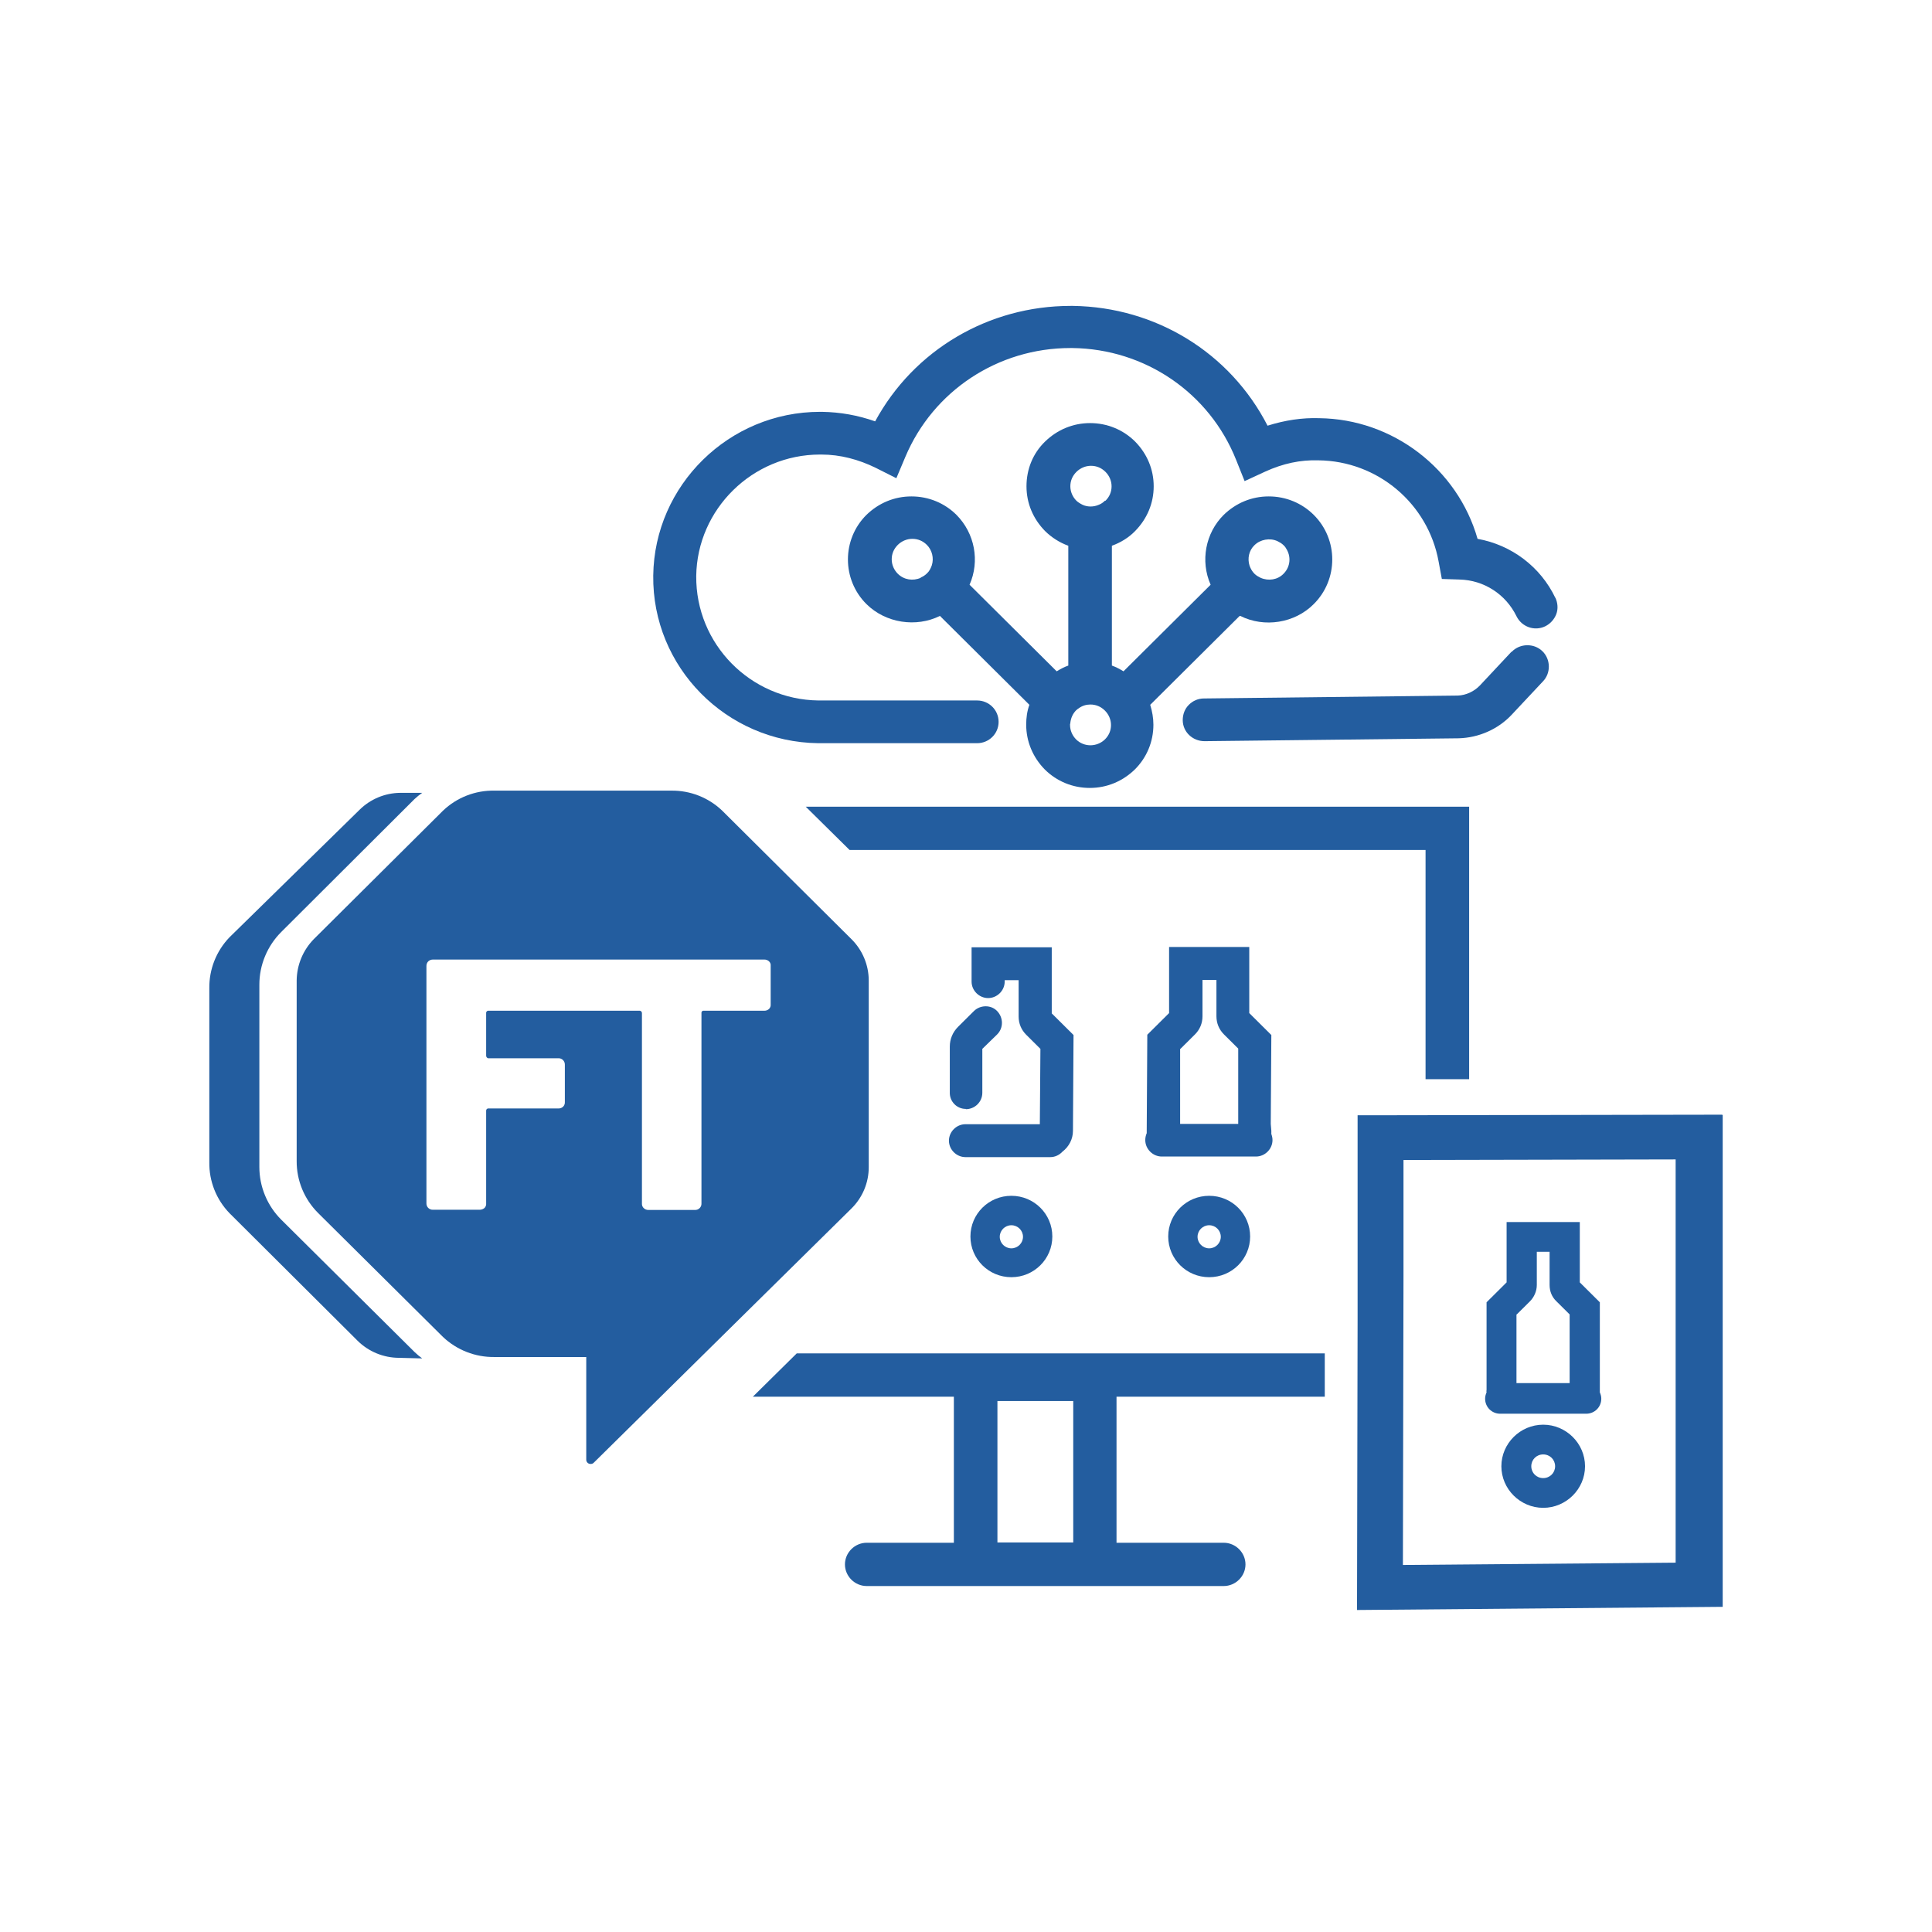 <svg width="120" height="120" viewBox="0 0 120 120" fill="none" xmlns="http://www.w3.org/2000/svg">
<path d="M77.034 38.255C78.532 39.008 80.426 38.703 81.599 37.52C83.132 35.996 83.132 33.504 81.599 31.98C80.859 31.245 79.867 30.833 78.802 30.833C77.738 30.833 76.764 31.245 76.006 31.98C74.87 33.109 74.545 34.849 75.194 36.319L69.782 41.697C69.548 41.554 69.313 41.428 69.061 41.339V33.898C69.602 33.701 70.107 33.396 70.504 32.984C71.243 32.231 71.658 31.263 71.658 30.205C71.658 29.147 71.243 28.179 70.504 27.426C69.764 26.691 68.772 26.279 67.707 26.279C66.643 26.279 65.669 26.691 64.911 27.426C64.153 28.161 63.757 29.147 63.757 30.205C63.757 31.263 64.171 32.231 64.911 32.984C65.308 33.378 65.813 33.701 66.354 33.898V41.339C66.102 41.428 65.867 41.554 65.633 41.697L60.221 36.319C60.87 34.849 60.545 33.127 59.409 31.98C58.669 31.245 57.677 30.833 56.612 30.833C55.548 30.833 54.574 31.245 53.816 31.98C52.283 33.504 52.283 35.996 53.816 37.52C55.007 38.703 56.901 38.99 58.38 38.255L63.937 43.777C63.793 44.171 63.739 44.584 63.739 45.014C63.739 46.054 64.153 47.04 64.893 47.793C65.633 48.528 66.625 48.94 67.689 48.94C68.754 48.94 69.728 48.528 70.486 47.793C71.225 47.058 71.64 46.072 71.64 45.014C71.64 44.602 71.568 44.189 71.442 43.777L76.998 38.255H77.034ZM77.918 35.637C77.774 35.494 77.684 35.333 77.612 35.135C77.468 34.687 77.576 34.185 77.918 33.862C78.279 33.504 78.875 33.396 79.344 33.611C79.488 33.683 79.614 33.755 79.722 33.862C79.777 33.916 79.831 33.97 79.867 34.042C80.21 34.544 80.156 35.207 79.722 35.637C79.362 36.014 78.784 36.103 78.297 35.888C78.153 35.817 78.027 35.745 77.918 35.637ZM68.627 31.102C68.519 31.209 68.393 31.299 68.249 31.352C67.924 31.496 67.545 31.496 67.238 31.352C67.094 31.281 66.95 31.191 66.859 31.102C66.625 30.868 66.481 30.546 66.481 30.205C66.481 29.864 66.607 29.56 66.859 29.309C67.094 29.076 67.419 28.932 67.762 28.932C68.104 28.932 68.411 29.058 68.664 29.309C68.898 29.542 69.042 29.864 69.042 30.205C69.042 30.546 68.916 30.851 68.664 31.102H68.627ZM66.481 44.942V44.888C66.517 44.584 66.643 44.315 66.841 44.117C66.896 44.064 66.95 44.028 67.004 43.992C67.22 43.831 67.473 43.759 67.725 43.759C68.068 43.759 68.375 43.884 68.627 44.135C68.862 44.368 69.006 44.691 69.006 45.032C69.006 45.372 68.88 45.677 68.627 45.928C68.122 46.412 67.329 46.412 66.841 45.928C66.607 45.695 66.463 45.372 66.463 45.032C66.463 45.032 66.463 44.996 66.463 44.96L66.481 44.942ZM57.19 35.888C56.703 36.103 56.143 36.014 55.764 35.637C55.53 35.404 55.386 35.082 55.386 34.741C55.386 34.4 55.512 34.096 55.764 33.844C55.999 33.611 56.324 33.468 56.666 33.468C57.009 33.468 57.316 33.593 57.569 33.844C57.893 34.167 58.02 34.669 57.875 35.117C57.803 35.315 57.713 35.494 57.569 35.619C57.46 35.727 57.352 35.799 57.19 35.87V35.888Z" fill="#235D9F"/>
<path d="M96.609 37.143C95.689 35.207 93.884 33.845 91.774 33.468C90.529 29.111 86.506 26.028 81.942 25.974C80.877 25.938 79.813 26.1 78.73 26.44C76.403 21.904 71.785 19.072 66.643 19H66.499C61.393 19 56.757 21.743 54.357 26.171C53.293 25.795 52.192 25.598 51.056 25.58H50.929C45.283 25.58 40.646 30.134 40.574 35.745C40.502 41.428 45.102 46.09 50.821 46.161H60.69C61.429 46.161 62.025 45.57 62.025 44.835C62.025 44.1 61.429 43.508 60.69 43.508H50.839C46.6 43.454 43.208 39.994 43.244 35.781C43.298 31.622 46.744 28.233 50.929 28.233H51.02C52.192 28.233 53.329 28.538 54.393 29.058L55.674 29.703L56.233 28.377C57.965 24.271 61.989 21.617 66.481 21.617H66.607C71.117 21.671 75.122 24.396 76.782 28.574L77.305 29.883L78.586 29.291C79.686 28.789 80.769 28.556 81.887 28.592C85.568 28.628 88.707 31.281 89.356 34.885L89.555 35.96L90.655 35.996C92.171 36.032 93.524 36.91 94.191 38.273C94.516 38.936 95.31 39.223 95.977 38.9C96.302 38.739 96.536 38.47 96.663 38.147C96.789 37.807 96.753 37.448 96.609 37.126V37.143Z" fill="#235D9F"/>
<path d="M93.866 40.496L91.918 42.576C91.557 42.952 91.052 43.185 90.547 43.203L74.779 43.383C74.418 43.383 74.094 43.526 73.841 43.777C73.589 44.028 73.462 44.368 73.462 44.727C73.462 45.462 74.076 46.036 74.815 46.036L90.601 45.857C91.846 45.821 93.037 45.301 93.884 44.404L95.833 42.325C96.338 41.805 96.32 40.944 95.797 40.442C95.273 39.94 94.408 39.958 93.903 40.478L93.866 40.496Z" fill="#235D9F"/>
<path d="M95.851 88.49C94.426 88.49 93.253 89.656 93.253 91.072C93.253 92.488 94.426 93.654 95.851 93.654C97.276 93.654 98.449 92.488 98.449 91.072C98.449 89.656 97.276 88.49 95.851 88.49ZM95.851 91.807C95.436 91.807 95.111 91.484 95.111 91.072C95.111 90.66 95.436 90.337 95.851 90.337C96.266 90.337 96.591 90.66 96.591 91.072C96.591 91.484 96.266 91.807 95.851 91.807Z" fill="#235D9F"/>
<path d="M99.369 86.464C99.369 86.464 99.369 86.356 99.369 86.303V80.888L98.124 79.651V75.904H93.578V79.651L92.333 80.888V86.321C92.333 86.321 92.315 86.428 92.333 86.482C92.279 86.608 92.243 86.733 92.243 86.876C92.243 87.396 92.658 87.809 93.181 87.809H98.521C99.044 87.809 99.459 87.396 99.459 86.876C99.459 86.733 99.423 86.608 99.369 86.482V86.464ZM94.209 81.641L95.021 80.835C95.292 80.566 95.454 80.189 95.454 79.813V77.751H96.248V79.813C96.248 80.207 96.392 80.566 96.681 80.835L97.493 81.641V85.908H94.191V81.641H94.209Z" fill="#235D9F"/>
<path d="M62.818 74.273C61.411 74.273 60.275 75.402 60.275 76.801C60.275 78.199 61.411 79.329 62.818 79.329C64.225 79.329 65.362 78.199 65.362 76.801C65.362 75.402 64.225 74.273 62.818 74.273ZM62.818 77.536C62.421 77.536 62.097 77.213 62.097 76.819C62.097 76.424 62.421 76.102 62.818 76.102C63.215 76.102 63.54 76.424 63.54 76.819C63.54 77.213 63.215 77.536 62.818 77.536Z" fill="#235D9F"/>
<path d="M75.104 74.273C73.697 74.273 72.56 75.402 72.56 76.801C72.56 78.199 73.697 79.329 75.104 79.329C76.511 79.329 77.648 78.199 77.648 76.801C77.648 75.402 76.511 74.273 75.104 74.273ZM75.104 77.536C74.707 77.536 74.382 77.213 74.382 76.819C74.382 76.424 74.707 76.102 75.104 76.102C75.501 76.102 75.826 76.424 75.826 76.819C75.826 77.213 75.501 77.536 75.104 77.536Z" fill="#235D9F"/>
<path d="M65.326 62.943V58.837H60.347V60.97C60.347 61.526 60.816 61.992 61.375 61.992C61.934 61.992 62.403 61.526 62.403 60.97V60.881H63.269V63.14C63.269 63.57 63.432 63.964 63.738 64.269L64.622 65.148L64.586 69.827H59.968C59.409 69.827 58.94 70.293 58.94 70.849C58.94 71.405 59.409 71.871 59.968 71.871H65.236C65.524 71.871 65.795 71.745 65.993 71.53C66.39 71.225 66.643 70.759 66.643 70.239L66.679 64.287L65.308 62.925L65.326 62.943Z" fill="#235D9F"/>
<path d="M59.986 68.894C60.545 68.894 61.014 68.446 61.014 67.873V65.147L61.934 64.251C62.331 63.857 62.331 63.211 61.934 62.799C61.538 62.386 60.87 62.422 60.491 62.799L59.517 63.767C59.174 64.108 58.994 64.538 58.994 65.004V67.855C58.976 68.41 59.427 68.877 59.986 68.877V68.894Z" fill="#235D9F"/>
<path d="M78.965 70.418C78.965 70.418 78.965 70.293 78.965 70.239L78.929 69.809L78.965 64.287L77.594 62.924V58.819H72.614V62.924L71.261 64.269L71.225 70.203C71.225 70.203 71.225 70.329 71.225 70.382C71.171 70.508 71.135 70.651 71.135 70.813C71.135 71.369 71.604 71.835 72.163 71.835H78.008C78.568 71.835 79.037 71.369 79.037 70.813C79.037 70.669 79.001 70.526 78.947 70.382L78.965 70.418ZM73.318 65.147L74.22 64.251C74.527 63.946 74.689 63.552 74.689 63.121V60.863H75.555V63.121C75.555 63.552 75.717 63.946 76.024 64.251L76.908 65.129V69.809H73.3V65.147H73.318Z" fill="#235D9F"/>
<path d="M106.946 69.235L85.496 69.271H84.323V81.874L84.287 100L107 99.803V69.253L106.946 69.235ZM87.173 72.05L104.077 72.014V97.06L87.137 97.203L87.173 79.239V72.05Z" fill="#235D9F"/>
<path d="M50.046 50.105L52.77 52.795H88.544V67.03H91.251V50.105H50.046Z" fill="#235D9F"/>
<path d="M59.246 86.751V95.823H53.834C53.094 95.823 52.481 96.433 52.481 97.168C52.481 97.903 53.094 98.512 53.834 98.512H76.006C76.746 98.512 77.359 97.903 77.359 97.168C77.359 96.433 76.746 95.823 76.006 95.823H69.349V86.751H82.284V84.062H49.486L46.762 86.751H59.246ZM61.952 87.02H66.661V95.805H61.952V87.02Z" fill="#235D9F"/>
<path d="M26.223 84.374C26.056 84.252 25.897 84.119 25.747 83.975L17.475 75.763C17.041 75.331 16.697 74.818 16.463 74.254C16.228 73.689 16.108 73.084 16.109 72.473V61.171C16.108 60.56 16.228 59.955 16.463 59.391C16.697 58.826 17.041 58.313 17.475 57.881L25.747 49.631C25.897 49.492 26.056 49.363 26.223 49.245H24.845C23.904 49.258 23.006 49.634 22.338 50.292L14.254 58.217C13.435 59.069 12.986 60.205 13.001 61.383V72.187C12.983 73.365 13.433 74.502 14.254 75.352L22.212 83.278C22.895 83.953 23.819 84.334 24.782 84.337L26.223 84.374Z" fill="#235D9F"/>
<path d="M53.959 60.896C53.956 59.932 53.569 59.009 52.882 58.329L44.86 50.354C44.01 49.539 42.87 49.091 41.689 49.108H30.71C29.521 49.085 28.371 49.534 27.514 50.354L19.493 58.329C18.819 59.017 18.438 59.936 18.427 60.896V72.112C18.423 72.713 18.539 73.31 18.77 73.866C19 74.422 19.34 74.927 19.768 75.352L27.514 83.04C28.375 83.855 29.522 84.302 30.71 84.287H36.413V90.667C36.413 90.702 36.42 90.737 36.434 90.77C36.448 90.803 36.468 90.832 36.494 90.856C36.52 90.881 36.551 90.9 36.584 90.912C36.617 90.925 36.653 90.93 36.688 90.929C36.723 90.93 36.758 90.924 36.791 90.911C36.823 90.898 36.852 90.879 36.877 90.854L52.882 75.065C53.223 74.729 53.494 74.329 53.679 73.889C53.864 73.448 53.959 72.975 53.959 72.498V60.896ZM47.868 62.379C47.873 62.431 47.867 62.484 47.85 62.533C47.833 62.583 47.805 62.628 47.768 62.666C47.69 62.739 47.587 62.779 47.48 62.778H43.72C43.702 62.774 43.684 62.775 43.667 62.778C43.65 62.782 43.633 62.79 43.619 62.8C43.605 62.811 43.593 62.824 43.584 62.84C43.576 62.855 43.571 62.873 43.569 62.89V74.754C43.571 74.806 43.562 74.859 43.542 74.908C43.523 74.957 43.493 75.002 43.456 75.039C43.418 75.077 43.373 75.106 43.324 75.126C43.274 75.145 43.221 75.154 43.168 75.152H40.273C40.22 75.154 40.167 75.144 40.118 75.125C40.068 75.106 40.023 75.077 39.985 75.04C39.946 75.004 39.916 74.959 39.896 74.909C39.877 74.86 39.868 74.807 39.872 74.754V62.928C39.873 62.892 39.86 62.857 39.837 62.83C39.814 62.802 39.782 62.784 39.747 62.778H30.359C30.341 62.774 30.322 62.775 30.304 62.778C30.286 62.782 30.269 62.789 30.254 62.8C30.239 62.81 30.226 62.824 30.216 62.839C30.206 62.855 30.199 62.872 30.196 62.89V65.569C30.195 65.607 30.207 65.643 30.23 65.672C30.253 65.702 30.285 65.723 30.322 65.731H34.671C34.726 65.727 34.782 65.734 34.834 65.754C34.886 65.773 34.933 65.804 34.971 65.844C35.008 65.882 35.037 65.926 35.057 65.976C35.076 66.025 35.086 66.077 35.084 66.13V68.448C35.088 68.498 35.081 68.548 35.064 68.596C35.048 68.643 35.022 68.687 34.988 68.724C34.954 68.761 34.913 68.791 34.867 68.812C34.821 68.834 34.771 68.845 34.721 68.847H30.359C30.34 68.843 30.32 68.844 30.302 68.848C30.283 68.853 30.265 68.861 30.25 68.873C30.234 68.885 30.222 68.9 30.212 68.916C30.203 68.933 30.198 68.952 30.196 68.971V74.741C30.201 74.793 30.195 74.846 30.178 74.895C30.16 74.945 30.133 74.99 30.096 75.028C30.013 75.1 29.906 75.14 29.795 75.14H26.887C26.834 75.142 26.781 75.132 26.732 75.113C26.683 75.094 26.638 75.064 26.6 75.027C26.562 74.99 26.533 74.945 26.513 74.896C26.494 74.847 26.485 74.794 26.486 74.741V59.999C26.485 59.946 26.494 59.894 26.514 59.844C26.533 59.795 26.562 59.75 26.599 59.712C26.677 59.639 26.78 59.599 26.887 59.6H47.48C47.587 59.599 47.69 59.639 47.768 59.712C47.806 59.749 47.835 59.794 47.852 59.844C47.87 59.894 47.875 59.947 47.868 59.999V62.379Z" fill="#235D9F"/>
</svg>
